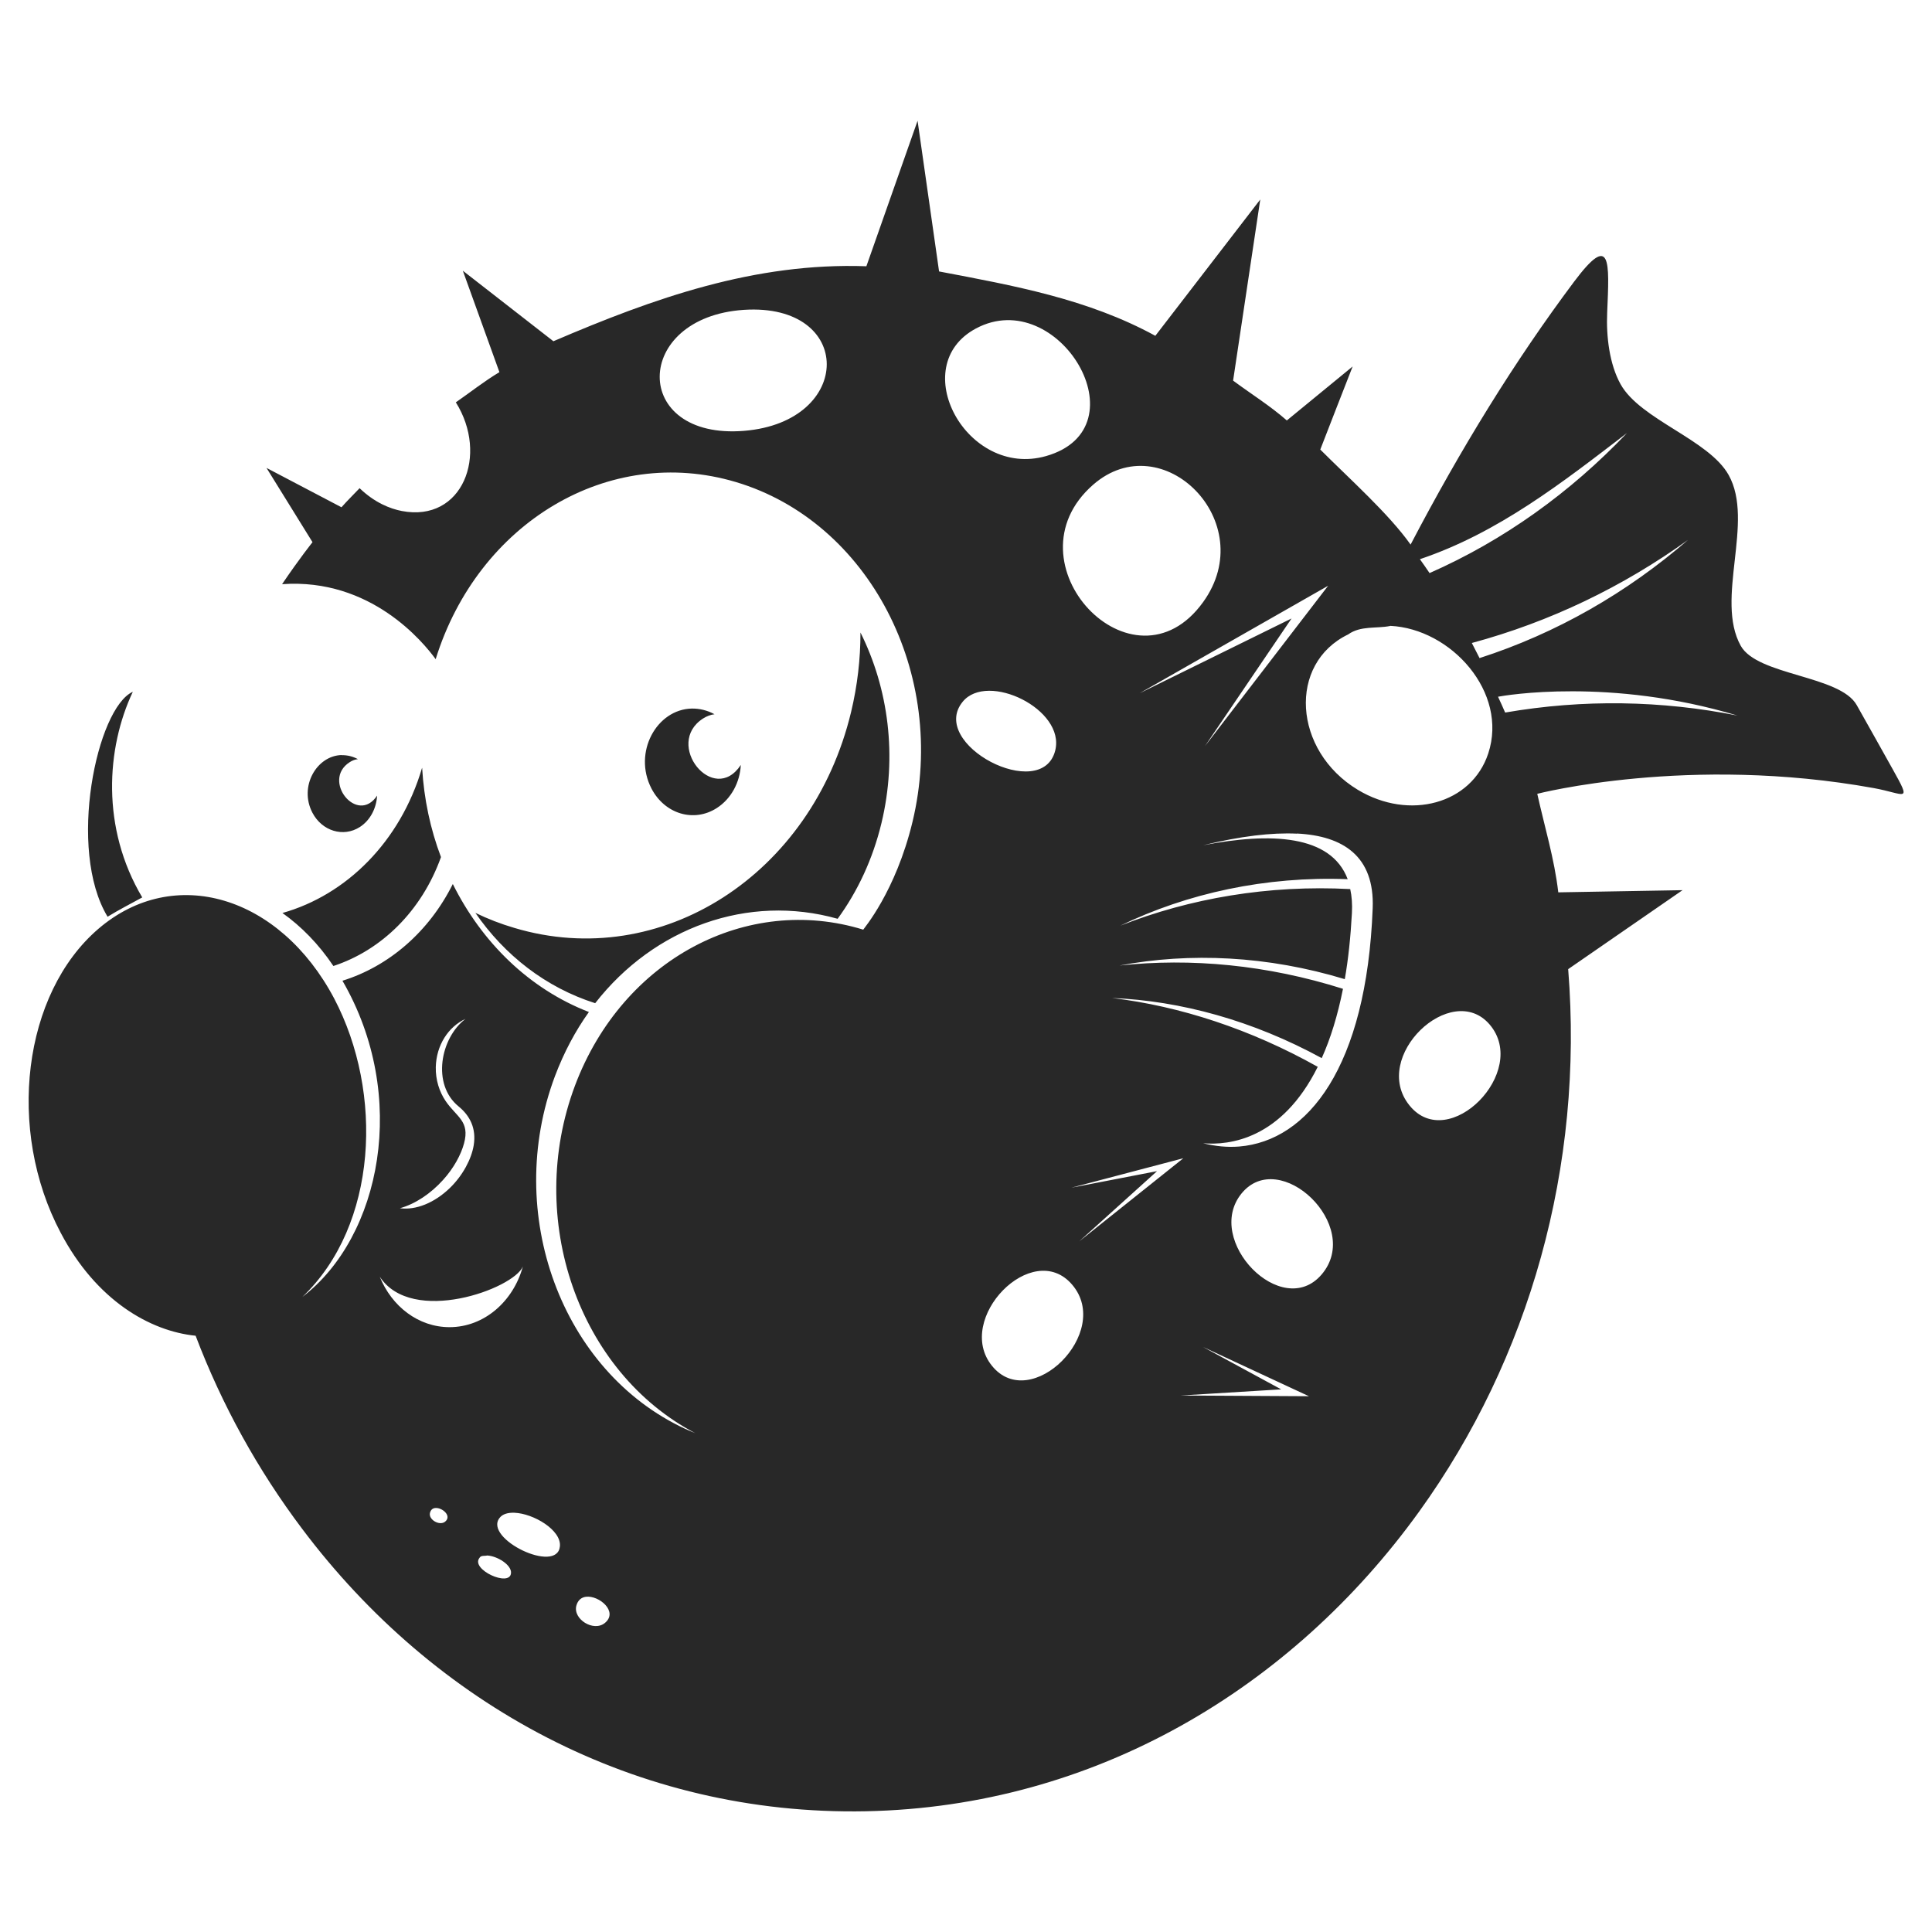 <svg width="16" height="16" version="1.1" xmlns="http://www.w3.org/2000/svg">
  <defs>
    <style id="current-color-scheme" type="text/css">.ColorScheme-Text { color:#282828; } .ColorScheme-Highlight { color:#458588; }</style>
  </defs>
  <path class="ColorScheme-Text" d="m7.599 1-0.424 1.205c-0.925-0.033-1.759 0.264-2.592 0.621l-0.75-0.584 0.303 0.84c-0.126 0.075-0.241 0.167-0.361 0.25 0.273 0.434 0.056 0.996-0.447 0.9-0.098-0.019-0.225-0.069-0.35-0.189-0.05 0.053-0.102 0.103-0.15 0.158l-0.621-0.326 0.381 0.615c3.09e-4 6.176e-4 -0.101 0.125-0.252 0.348 0.735-0.053 1.171 0.482 1.272 0.621 0.351-1.13 1.432-1.781 2.486-1.467 1.102 0.328 1.758 1.589 1.463 2.814-0.14 0.581-0.408 0.889-0.408 0.893-0.96-0.296-1.992 0.242-2.387 1.291-0.415 1.105 0.031 2.373 0.996 2.879-0.028-0.012-0.058-0.024-0.086-0.037-1.022-0.475-1.503-1.783-1.076-2.92 0.074-0.196 0.168-0.373 0.281-0.531-0.496-0.192-0.888-0.579-1.127-1.06-0.198 0.397-0.531 0.682-0.914 0.801 0.554 0.955 0.319 2.121-0.332 2.619 0.625-0.596 0.673-1.691 0.264-2.471-0.452-0.855-1.328-1.114-1.953-0.578-0.625 0.536-0.765 1.663-0.312 2.518 0.294 0.559 0.739 0.814 1.117 0.852 0.218 0.574 0.516 1.113 0.883 1.6 1.093 1.454 2.761 2.376 4.67 2.338 1.891-0.038 3.523-1.016 4.58-2.482 0.913-1.267 1.365-2.856 1.234-4.492l0.947-0.654-1.029 0.018c-0.032-0.277-0.114-0.545-0.174-0.816 0 0 1.256-0.325 2.789-0.047 0.26 0.048 0.314 0.129 0.156-0.154-0.099-0.178-0.199-0.355-0.299-0.533-0.138-0.248-0.823-0.244-0.961-0.492-0.215-0.386 0.116-1.028-0.1-1.414-0.164-0.294-0.731-0.458-0.895-0.752-0.092-0.165-0.12-0.396-0.111-0.594 0.018-0.424 0.035-0.668-0.275-0.254-0.492 0.657-0.94 1.386-1.353 2.176-0.18-0.254-0.501-0.54-0.748-0.787 0.089-0.229 0.178-0.459 0.268-0.688l-0.545 0.447c-0.139-0.122-0.297-0.22-0.445-0.33l0.225-1.5-0.869 1.129c-0.56-0.306-1.175-0.416-1.791-0.533zm-1.438 1.566c0.915-0.059 0.913 0.927 2e-3 1.002-0.938 0.077-0.927-0.941-2e-3 -1.002zm2.502 1.211c-0.657 0.187-1.163-0.746-0.58-1.057 0.682-0.364 1.395 0.824 0.58 1.057zm4.811-0.191c-0.468 0.492-1.02 0.889-1.635 1.16-0.028-0.043-0.053-0.076-0.08-0.115 0.65-0.219 1.18-0.635 1.715-1.045zm-3.51 1.4c-0.579 0.804-1.647-0.327-0.912-0.971 0.574-0.503 1.39 0.308 0.912 0.971zm4.019-0.518c-0.508 0.441-1.094 0.777-1.73 0.982-0.022-0.041-0.042-0.084-0.064-0.125 0.648-0.175 1.252-0.466 1.795-0.857zm-2.984 0.383-1.02 1.328 0.717-1.057-1.258 0.619zm0.514 0.332c0.505 0.024 0.979 0.551 0.812 1.057-0.138 0.418-0.653 0.558-1.08 0.301-0.538-0.325-0.58-1.046-0.08-1.287 0.103-0.074 0.234-0.047 0.348-0.07zm-4.387 0.055c2.86e-4 0.218-0.025 0.439-0.078 0.66-0.325 1.349-1.574 2.149-2.787 1.787-0.113-0.033-0.221-0.075-0.324-0.125 0.241 0.35 0.583 0.618 0.992 0.748 0.489-0.627 1.267-0.908 2.008-0.699 0.165-0.226 0.291-0.494 0.363-0.793 0.133-0.554 0.058-1.113-0.174-1.578zm1.613 0.977c-0.11 0.44-1.055-0.052-0.766-0.404 0.205-0.25 0.851 0.063 0.766 0.404zm4.285-0.49c0.358 5.826e-4 0.84 0.043 1.365 0.201-0.627-0.125-1.276-0.137-1.924-0.025-0.019-0.044-0.039-0.088-0.059-0.131 0.026-0.005 0.26-0.046 0.617-0.045zm-11.924 0.004c-0.298 0.133-0.546 1.307-0.209 1.863 0.094-0.058 0.191-0.107 0.287-0.16-0.342-0.575-0.298-1.237-0.078-1.703zm4.629 0.139c-0.29 0.006-0.489 0.362-0.334 0.662 0.11 0.211 0.351 0.284 0.541 0.162 0.12-0.077 0.192-0.214 0.199-0.357-0.226 0.343-0.64-0.175-0.312-0.385 0.03-0.019 0.062-0.031 0.094-0.035-0.058-0.032-0.123-0.048-0.188-0.047zm-2.9 0.385c-0.206 0.005-0.355 0.26-0.242 0.477 0.079 0.152 0.256 0.207 0.393 0.119 0.087-0.056 0.137-0.156 0.143-0.26-0.163 0.246-0.463-0.126-0.227-0.277 0.021-0.014 0.045-0.023 0.068-0.025-0.042-0.023-0.088-0.034-0.135-0.033zm0.666 0.107c-0.18 0.611-0.627 1.052-1.156 1.201 0.155 0.11 0.3 0.257 0.422 0.439 0.397-0.13 0.731-0.455 0.891-0.902-0.088-0.232-0.141-0.482-0.156-0.738zm7.246 0.543c0.38 0.019 0.644 0.186 0.627 0.619-0.051 1.318-0.538 1.926-1.105 1.973-0.098 8e-3 -0.197-0.002-0.299-0.027 0.216 0.018 0.649-0.031 0.949-0.633-0.557-0.312-1.139-0.502-1.703-0.57 0.567 0.023 1.166 0.187 1.736 0.498 0.073-0.162 0.132-0.353 0.176-0.574-0.628-0.199-1.26-0.257-1.85-0.193 0.582-0.11 1.226-0.081 1.865 0.113 0.029-0.166 0.048-0.347 0.059-0.547 0.004-0.074-0.001-0.14-0.014-0.199-0.676-0.036-1.327 0.076-1.904 0.303 0.553-0.268 1.204-0.411 1.883-0.385-0.139-0.369-0.639-0.389-1.197-0.281 0.312-0.076 0.568-0.106 0.777-0.096zm1.596 1.582c0.332 0.39-0.341 1.07-0.664 0.67-0.327-0.403 0.348-1.04 0.664-0.67zm-8.482-0.047c-0.208 0.158-0.281 0.543-0.057 0.725 0.093 0.076 0.148 0.181 0.125 0.322-0.018 0.111-0.089 0.249-0.199 0.355-0.126 0.121-0.279 0.184-0.412 0.166 0.127-0.035 0.255-0.121 0.357-0.234 0.089-0.098 0.149-0.21 0.174-0.303 0.05-0.185-0.062-0.218-0.152-0.35-0.053-0.078-0.084-0.176-0.082-0.281 0.004-0.182 0.104-0.335 0.246-0.4zm5.945 1.154-0.863 0.689 0.645-0.582-0.709 0.137zm1.145 0.963c-0.329 0.384-0.977-0.283-0.664-0.67 0.315-0.39 1.009 0.266 0.664 0.67zm-6.615-0.066c-0.079 0.289-0.321 0.502-0.607 0.502-0.258 0-0.479-0.172-0.578-0.418 0.266 0.407 1.107 0.101 1.185-0.084zm4.549 0.15c0.338 0.395-0.344 1.069-0.664 0.672-0.314-0.388 0.336-1.056 0.664-0.672zm1.084 0.516 0.877 0.408-1.062-0.006 0.832-0.051zm-6.361 1.334c0.057-0.008 0.144 0.064 0.084 0.113-0.047 0.037-0.14-0.018-0.125-0.074 0.01-0.039 0.041-0.038 0.041-0.039zm0.658 0.039c0.158 0.006 0.389 0.143 0.377 0.277-0.021 0.235-0.634-0.062-0.5-0.234 0.025-0.033 0.07-0.045 0.123-0.043zm-0.225 0.354c0.083 0.004 0.203 0.078 0.197 0.146-0.01 0.119-0.335-0.03-0.262-0.125 0.013-0.025 0.044-0.015 0.064-0.021zm0.816 0.342c0.109-0.015 0.273 0.123 0.158 0.217-0.094 0.076-0.265-0.032-0.236-0.143 0.012-0.046 0.042-0.069 0.078-0.074z" fill="currentColor"/>
</svg>

